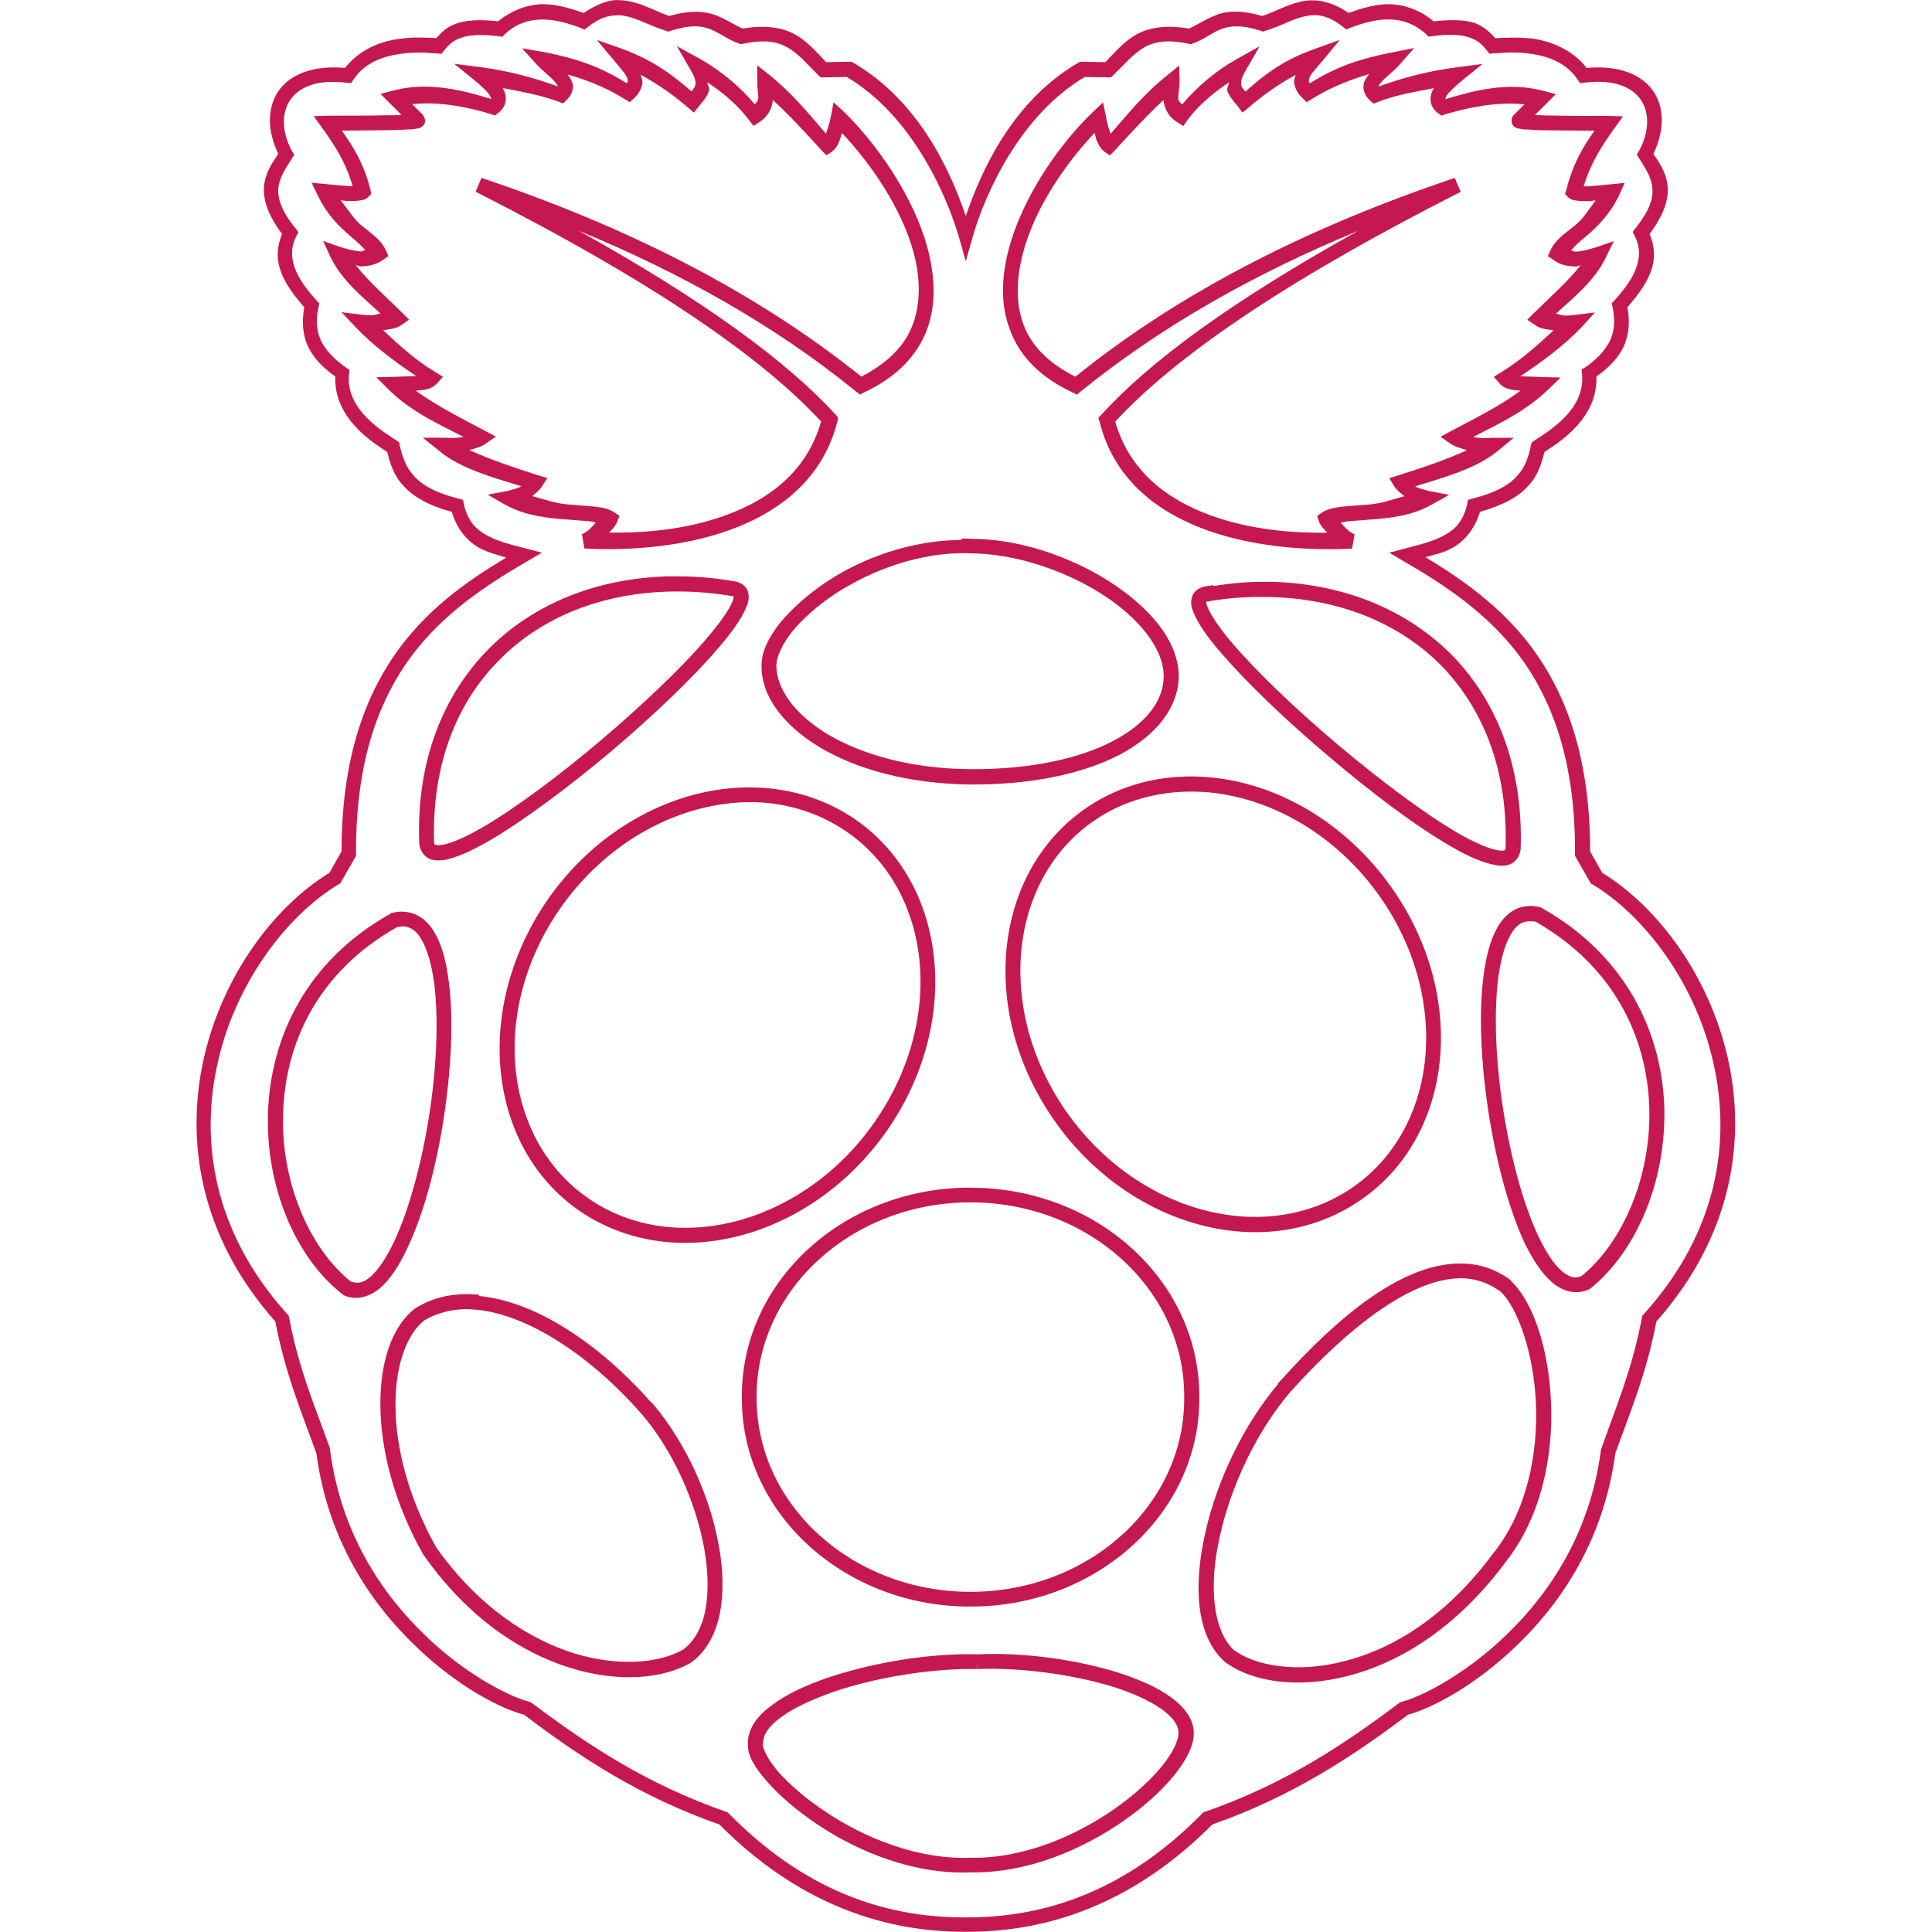 <svg height="18" viewBox="0 0 18 18" width="18" xmlns="http://www.w3.org/2000/svg"><path d="m5.742 0c-.094.004-.199.051-.305.121-.133-.047-.266-.086-.402-.082-.133.008-.27.059-.395.16-.168-.02-.301-.012-.395.023-.086.031-.133.082-.18.133-.02 0-.055-.004-.109-.004-.082-.004-.164 0-.242.012-.172.023-.363.098-.5.27-.297-.027-.516.059-.625.223-.105.164-.094.375.004.578-.059.086-.121.176-.133.301-.012.125.039.273.168.445-.043.102-.055.215-.02.324.035.117.117.234.227.359-.027.141-.012.27.039.375.055.109.145.195.25.27-.016.398.367.625.484.703.027.105.059.219.148.312.094.105.238.188.453.246.047.156.137.266.25.332.082.047.172.066.258.094-.395.234-.766.508-1.043.91-.301.438-.492 1.02-.492 1.828l-.113.199c-.516.316-.992.953-1.168 1.719-.176.77-.043 1.664.664 2.461.094.492.246.848.383 1.23.105.797.5 1.387.914 1.785.402.391.809.594 1.02.648.516.391 1.074.762 1.82 1.023.715.719 1.5 1 2.281 1h.031c.781 0 1.566-.281 2.281-1 .746-.262 1.305-.633 1.824-1.023.207-.055.613-.258 1.016-.648.414-.398.809-.988.914-1.785.137-.383.289-.738.383-1.23.707-.797.84-1.691.664-2.461-.176-.766-.652-1.402-1.168-1.719l-.113-.199c0-.809-.191-1.391-.492-1.828-.277-.402-.648-.676-1.043-.914.086-.023.176-.043.258-.09.113-.066.203-.176.25-.332.215-.062.363-.141.453-.246.09-.094.121-.207.148-.312.117-.078.5-.305.484-.703.105-.074.195-.16.25-.27.051-.105.066-.234.039-.375.109-.125.191-.242.227-.359.035-.113.023-.223-.02-.324.129-.172.18-.32.168-.445-.012-.125-.074-.215-.133-.301.098-.203.109-.414.004-.578-.109-.164-.328-.25-.625-.223-.137-.172-.328-.246-.5-.273-.082-.008-.16-.012-.242-.008-.055 0-.094.004-.109.004-.047-.051-.098-.102-.18-.137-.094-.035-.227-.039-.395-.02-.125-.105-.262-.152-.395-.16-.137-.004-.266.035-.398.082-.164-.113-.316-.137-.449-.105-.133.031-.246.098-.355.133-.188-.055-.328-.051-.43-.008-.105.039-.176.094-.254.125-.211-.035-.367-.012-.488.055-.117.066-.199.164-.289.258l-.234-.004-.016.008c-.613.355-.906 1.004-1.051 1.43-.145-.426-.438-1.074-1.051-1.43l-.016-.008-.234.004c-.09-.094-.172-.191-.289-.258-.121-.066-.277-.09-.488-.055-.078-.031-.148-.086-.254-.125-.102-.039-.242-.047-.43.008-.145-.047-.297-.152-.496-.148m.004.141c.145-.004.285.09.461.145l.023.008.02-.008c.188-.059.285-.047.367-.016.086.031.156.094.266.133l.02.008.02-.004c.203-.043.32-.02.418.035.098.055.18.152.285.258l.023.02.242-.004c.613.363.93 1.105 1.043 1.484l.066.234.066-.234c.109-.379.43-1.121 1.043-1.484l.242.004.023-.02c.105-.105.188-.199.285-.258.098-.055.215-.078.418-.035l.02.004.02-.008c.109-.039.18-.102.262-.133.086-.031.184-.043.371.016l.02.008.02-.008c.137-.039.25-.109.359-.133.113-.027.219-.02.367.098l.031.023.035-.016c.133-.051.262-.082.375-.078.117.004.227.043.332.137l.023.023.031-.004c.18-.023.289-.012.359.016.074.027.113.066.156.121l.02.027.035-.004c.031 0 .074-.004.133-.008.074 0 .148 0 .219.012.16.023.328.082.434.238l.023.035.043-.004c.285-.035.449.047.527.164.078.117.078.293-.02.473l-.02.035.023.035c.059.094.113.176.121.27.012.094-.02.207-.156.379l-.027.035.02.039c.043.086.051.168.023.266-.027.098-.098.207-.215.336l-.023.023.008.035c.027.129.016.23-.027.32-.047.09-.121.168-.227.242l-.035.02.004.043c.035.332-.316.535-.445.621l-.023.016-.008.027c-.02.105-.051.199-.125.281-.074.086-.199.16-.418.215l-.043.012-.008.043c-.035.148-.105.227-.203.281-.098.059-.227.09-.359.125l-.164.043.145.086c.434.25.832.531 1.121.949.285.418.469.973.465 1.77v.02l.148.258.016.008c.48.289.953.91 1.121 1.645.172.738.051 1.586-.641 2.355l-.016.016-.004.016c-.09.484-.242.832-.379 1.227l-.004.008v.008c-.102.77-.48 1.332-.879 1.715-.398.387-.824.59-.977.625l-.012.004-.012.008c-.52.391-1.066.754-1.805 1.012l-.016.004-.012.012c-.695.707-1.438.969-2.191.969h-.031c-.754 0-1.496-.262-2.191-.969l-.012-.012-.016-.004c-.738-.258-1.285-.621-1.805-1.012l-.012-.008-.012-.004c-.152-.035-.582-.238-.977-.625-.398-.383-.777-.945-.879-1.715v-.016c-.141-.395-.293-.742-.383-1.227l-.004-.016-.016-.016c-.691-.77-.812-1.617-.641-2.355.168-.734.641-1.355 1.121-1.645l.016-.008.148-.258v-.02c-.004-.797.18-1.352.465-1.77.289-.418.688-.699 1.121-.949l.145-.086-.164-.043c-.133-.035-.262-.066-.359-.125-.098-.055-.168-.133-.203-.281l-.008-.043-.043-.012c-.219-.055-.344-.129-.418-.215-.074-.082-.105-.176-.129-.281l-.004-.027-.023-.016c-.129-.086-.48-.289-.445-.621l.004-.039-.035-.023c-.105-.074-.18-.152-.227-.242-.043-.09-.055-.191-.027-.316l.008-.039-.023-.023c-.117-.129-.188-.238-.215-.336-.027-.098-.02-.18.023-.266l.02-.039-.027-.035c-.137-.168-.168-.285-.16-.379.012-.094.066-.176.125-.27l.023-.035-.02-.035c-.098-.18-.098-.352-.02-.473.078-.117.242-.199.527-.164l.043.004.023-.035c.105-.156.273-.215.434-.238.07-.012.145-.012.219-.012.059.004.102.008.133.008l.031.004.023-.027c.043-.055.082-.094.156-.121.07-.027.18-.039.359-.016l.031.004.023-.023c.105-.098.215-.133.332-.137.113-.004.242.027.375.078l.035.016.031-.023c.102-.082.184-.109.262-.109zm6.738.23-.238.086c-.309.109-.48.254-.641.395-.012-.016-.031-.035-.035-.047-.008-.027-.012-.066.039-.152l.129-.223-.223.125c-.191.109-.359.25-.5.418-.012-.016-.035-.031-.035-.051-.004-.043.012-.102.012-.172l-.004-.141-.109.09c-.227.18-.371.367-.531.547v-.004c-.02-.051-.035-.109-.043-.164l-.027-.125-.09.086c-.301.285-.656.781-.789 1.285-.066.254-.078.512.012.746.086.238.273.441.586.586l.039.02.031-.027c.762-.617 1.633-1.105 2.59-1.5-1.18.656-1.945 1.219-2.395 1.715l-.027.027.012.039c.145.582.609.887 1.09 1.039.48.152.988.156 1.262.141l.023-.133c-.066-.031-.094-.07-.129-.109.016 0 .016-.004.035-.008.062-.008.145-.012.234-.02.18-.012.395-.035.574-.137l.168-.094-.188-.035c-.059-.016-.102-.027-.129-.043 0 0 0 0-.004 0 .281-.086.574-.168.77-.328l.152-.125h-.199c-.066.004-.121.004-.18-.008.238-.121.488-.238.699-.441l.117-.113-.168-.004c-.07-.004-.145-.004-.203-.008-.004 0 0 0-.004 0 .211-.141.41-.289.566-.453l.129-.141-.188.023c-.121.016-.133-.004-.176-.012.168-.152.359-.305.465-.523l.074-.152-.16.055c-.07.023-.137.039-.191.043-.02 0-.031-.012-.047-.012.035-.039.066-.074.137-.129.102-.086.223-.203.312-.387l.051-.113-.121.012c-.082.008-.16.016-.223.02-.016 0-.027 0-.039 0 .074-.234.176-.387.289-.543l.078-.109-.137-.004c-.168 0-.383 0-.551-.004-.055 0-.09-.004-.133-.004l.195-.195-.117-.031c-.336-.09-.668.004-.91.078-.004-.004 0-.012.008-.031.023-.035.082-.09.148-.145l.188-.152-.242.031c-.266.035-.504.098-.727.18.004-.016.016-.031.023-.039.039-.047.117-.102.172-.164l.137-.156-.199.039c-.406.078-.602.184-.773.289 0-.004-.008-.008-.008-.012-.004-.012 0-.027.008-.047.016-.035.066-.09.117-.148zm-6.922 0 .164.195c.047.059.098.113.117.152.008.02.008.031.008.043-.004.004-.008.008-.012.012-.172-.105-.367-.211-.77-.289l-.203-.035.137.152c.059.062.133.117.172.164.016.02.023.031.023.039-.234-.086-.477-.148-.723-.18l-.242-.031.188.152c.066.055.125.109.145.145.012.02.012.027.012.031-.246-.074-.574-.168-.914-.078l-.117.031.195.195c-.039.004-.078.004-.129.004-.168.004-.383.004-.555.004l-.133.004.078.109c.113.156.215.309.285.543-.012 0-.02 0-.035 0-.062-.004-.145-.012-.227-.02l-.121-.012.055.113c.086.184.207.301.309.387.07.059.102.09.137.129-.016 0-.023.012-.043.012-.055-.004-.121-.02-.195-.043l-.156-.055.07.152c.109.219.297.371.465.523-.043.008-.055.027-.172.012l-.191-.023.133.141c.156.164.352.312.562.453-.059.004-.133.004-.207.008l-.164.004.117.117c.207.203.457.316.695.438-.055.012-.109.012-.18.008h-.199l.156.125c.191.16.484.242.766.328 0 0 0 0-.004 0-.027.016-.066.027-.129.043l-.184.035.164.094c.184.102.395.125.574.137.09.008.172.012.238.02.016.004.016.008.031.008-.035.039-.062.078-.129.109l.023.133c.273.016.781.012 1.262-.141.48-.152.945-.457 1.094-1.039l.008-.039-.023-.027c-.453-.496-1.219-1.059-2.395-1.715.957.395 1.828.883 2.586 1.5l.035.027.039-.02c.309-.145.496-.348.586-.586.086-.234.074-.492.008-.746-.133-.504-.488-.996-.785-1.285l-.094-.086-.023.125c-.012.055-.027.113-.047.164v.004c-.16-.184-.305-.367-.527-.547l-.113-.09v.141c-.004.07.012.129.008.172 0 .02-.023.035-.031.051-.141-.168-.312-.309-.5-.418l-.227-.125.129.223c.051.086.051.125.039.152-.004.012-.02.031-.031.047-.164-.141-.336-.281-.641-.395zm7.195.32c-.023.031-.047.059-.051.102-.008.051.02.105.059.141l.035.031.039-.016c.156-.062.34-.094.523-.129-.023.035-.035.074-.031.121.004.043.031.086.07.113l.031.023.031-.012c.211-.062.477-.121.742-.094l-.105.105c-.012.012-.02.047-.012.07.008.027.023.035.031.039.02.012.027.012.035.012.02.004.039.008.066.008.055.004.129.008.211.008.133 0 .285.004.426.004-.102.145-.199.301-.262.551l-.012.039.027.027c.031.031.062.031.09.035.031.004.062.004.098.004.02 0 .047-.004.07-.008-.059.082-.117.172-.184.227-.098.082-.191.137-.238.242l-.023.051.047.031c.062.051.141.066.219.066.012-.004.027-.008.039-.012-.121.156-.281.293-.438.449l-.059.059.07.047c.039.031.098.043.176.051-.148.137-.297.273-.488.391l-.07.043.055.062c.047.055.113.059.18.066h.016c-.195.145-.418.254-.645.375l-.102.055.094.066c.055.035.105.043.152.059-.184.086-.402.16-.637.234l-.086.027.047.078c.027.039.059.062.094.09-.113.031-.223.07-.336.078-.09.008-.172.012-.246.02-.07.008-.133.02-.188.055l-.043.031.016.051c.016.043.051.074.078.105-.273.004-.629-.016-.992-.129-.445-.141-.84-.406-.984-.906.543-.586 1.527-1.281 3.219-2.141l-.055-.129c-1.324.445-2.527 1.039-3.535 1.852-.262-.133-.414-.297-.484-.488-.074-.199-.066-.43-.004-.664.109-.422.402-.84.668-1.121.004.02.008.039.012.055.02.051.039.09.078.121l.051.035.043-.043c.152-.164.293-.32.457-.473.008.086.055.164.129.207l.055.035.039-.055c.094-.129.23-.246.387-.352 0 .023-.023.059-.016.078.027.07.074.113.098.145l.043.059.059-.047c.133-.117.281-.219.438-.305-.008.027-.02.055-.012.086.008.047.035.094.074.129l.039.039.047-.027c.137-.086.301-.164.535-.234m-7.465.004c.23.066.395.145.531.23l.047.027.039-.035c.043-.039.066-.086.078-.133.004-.031-.008-.059-.016-.086.16.086.305.188.441.305l.055.047.047-.059c.023-.031.07-.074.094-.145.008-.02-.016-.055-.016-.078.16.105.293.223.391.355l.039.051.055-.035c.086-.055.121-.137.125-.207.164.152.309.309.457.473l.043.043.051-.035c.043-.031.059-.07.078-.121.004-.016.008-.035.016-.051.262.277.555.695.668 1.117.062.234.066.465-.008.664-.07.191-.223.355-.48.488-1.012-.812-2.215-1.406-3.539-1.852l-.055.129c1.691.859 2.676 1.555 3.219 2.141-.141.5-.539.766-.984.906-.359.113-.719.133-.992.129.031-.031.062-.062.078-.105l.02-.051-.047-.031c-.051-.035-.113-.047-.188-.055-.074-.008-.156-.012-.242-.02-.113-.008-.223-.047-.336-.078.031-.027.066-.051.09-.09l.051-.078-.09-.027c-.23-.074-.453-.148-.637-.234.051-.016.098-.023.152-.059l.094-.066-.102-.055c-.227-.121-.445-.23-.641-.371.004-.004.008-.004.012-.004.07-.004.133-.012.184-.066l.055-.062-.07-.043c-.195-.117-.34-.254-.488-.391.074-.008.137-.02.176-.051l.066-.047-.059-.059c-.156-.156-.316-.293-.438-.449.016.004.027.008.043.012.074 0 .152-.016.219-.066l.043-.031-.023-.051c-.047-.105-.141-.16-.238-.242-.062-.055-.121-.145-.184-.227.023.004.051.008.07.008.035 0 .07 0 .098-.004.031-.004.059-.004.09-.035l.027-.027-.008-.039c-.062-.25-.164-.406-.266-.551.145 0 .297-.004.426-.004.07 0 .141-.004.211-.008.023 0 .047-.004.066-.008.012 0 .02 0 .035-.012.008-.004.023-.012.035-.039.008-.023-.004-.059-.016-.07v-.004l-.102-.102c.262-.027.531.031.738.094l.035.012.027-.023c.039-.027.066-.07.07-.113.008-.047-.008-.086-.027-.121h-.004c.184.035.371.07.527.129l.039.016.031-.031c.043-.035.066-.09.062-.141-.008-.043-.031-.07-.051-.098m3.742 4.324h-.07v.012c-.465.004-.918.164-1.258.391-.176.117-.324.25-.434.383-.105.133-.172.266-.172.395-.004.289.207.562.547.766.344.203.82.336 1.391.344.582.004 1.059-.102 1.398-.277.34-.18.547-.438.551-.73 0-.336-.281-.652-.656-.891-.379-.238-.855-.395-1.297-.391zm-.004.137h.008c.402 0 .863.148 1.219.371.355.223.59.516.59.773 0 .227-.16.441-.473.605s-.77.266-1.332.262c-.551-.004-1.008-.137-1.324-.324-.312-.188-.48-.426-.48-.645.004-.078.051-.191.145-.309s.234-.242.402-.355c.336-.219.789-.391 1.246-.379m-2.773.215c-.676.012-1.277.25-1.699.676-.426.43-.676 1.047-.648 1.809v.004c.004.055.035.109.082.137.051.027.105.023.16.016.113-.023.25-.086.414-.18.32-.188.734-.496 1.129-.828.391-.332.766-.688 1.008-.973.121-.141.207-.262.25-.363.023-.051.035-.098.02-.152-.012-.051-.066-.09-.121-.098-.195-.035-.395-.051-.594-.047m5.566.051c-.172-.004-.344.012-.516.039v-.008l-.082.012c-.051.012-.105.047-.117.102-.016.051-.004.102.02.152.043.102.129.223.25.363.242.281.613.637 1.008.969.395.336.805.645 1.129.832.16.094.301.156.414.176.055.012.109.012.156-.012.051-.027.082-.082.086-.141v-.004c.023-.758-.223-1.375-.648-1.805-.426-.426-1.023-.664-1.699-.676zm-5.562.09c.188-.004.379.012.566.043.023.004.012-.004.012 0 0 0 0 .023-.016.059-.031.074-.113.191-.23.328-.23.273-.602.625-.988.953-.391.332-.801.637-1.109.816-.156.09-.289.148-.367.16-.043.008-.066.004-.07 0-.008 0-.008-.004-.012-.023-.02-.727.211-1.301.609-1.699.395-.402.961-.625 1.605-.637m5.559.051c.645.012 1.207.234 1.605.633.395.402.629.977.605 1.703 0 .02-.004.02-.008.023-.008.004-.031.008-.07 0-.082-.016-.211-.07-.367-.16-.309-.18-.719-.488-1.109-.816-.391-.328-.758-.68-.992-.953-.117-.137-.195-.254-.227-.328-.016-.035-.016-.055-.016-.059h.008c.191-.035.379-.047.57-.043m-.742 1.672c-.324.004-.641.09-.918.27-.891.578-1.047 1.875-.363 2.891.68 1.016 1.953 1.391 2.844.812.891-.574 1.047-1.871.363-2.887-.469-.699-1.211-1.094-1.926-1.086zm-4.07.102c-.711-.008-1.457.383-1.926 1.082-.68 1.02-.527 2.316.363 2.891.895.574 2.164.203 2.848-.812.684-1.02.527-2.316-.363-2.891-.281-.18-.598-.266-.922-.27zm4.074.039c.656-.008 1.363.359 1.809 1.023.645.965.492 2.164-.324 2.691-.82.527-2.008.191-2.656-.773-.645-.965-.492-2.168.324-2.695.254-.164.547-.242.848-.246m-4.074.098c.301.004.59.086.844.25.82.527.973 1.73.324 2.695-.645.961-1.836 1.301-2.652.773-.816-.527-.973-1.73-.324-2.695.445-.66 1.148-1.027 1.809-1.023m7.242.969c-.129 0-.23.082-.297.199s-.105.27-.129.449c-.047.359-.023.824.047 1.277.07.453.188.895.336 1.215.078.156.16.285.258.367.094.082.219.117.336.066l.016-.008c.434-.348.711-1.008.691-1.695-.023-.688-.355-1.41-1.141-1.852l-.016-.008c-.031-.008-.066-.012-.102-.012zm-10.492.051c-.035 0-.07.004-.102.012h-.008l-.008.008c-.789.441-1.117 1.16-1.141 1.852-.023.688.254 1.348.691 1.691l.008.008.008.004c.113.051.238.016.336-.066.098-.086.18-.211.254-.371.152-.316.27-.758.34-1.211.07-.457.094-.918.047-1.277-.023-.18-.062-.336-.129-.449-.066-.117-.172-.199-.297-.199zm10.496.09c.016 0 .035 0 .055.004.738.422 1.039 1.086 1.059 1.73.02.641-.246 1.258-.629 1.57-.062.027-.113.016-.184-.043-.074-.062-.148-.176-.219-.324-.141-.297-.258-.73-.328-1.176-.07-.441-.09-.898-.047-1.234.023-.172.062-.309.113-.398.051-.09.105-.129.18-.129zm-10.5.047c.074.004.129.039.18.133.051.09.09.227.113.395.043.34.023.793-.047 1.238-.07.445-.188.879-.328 1.176-.07.148-.148.262-.219.324-.07.059-.121.066-.184.043-.387-.312-.652-.93-.629-1.57.02-.648.32-1.312 1.059-1.73.02-.004.035-.008.055-.008m5.277 2.434c-1.172.004-2.125.875-2.117 1.953v.02c.004 1.074.969 1.938 2.141 1.93 1.172-.004 2.129-.875 2.121-1.949v-.023c-.008-1.074-.969-1.938-2.145-1.93zm0 .137h.004c1.102-.004 1.996.801 2 1.797v.02c.008.992-.875 1.805-1.98 1.812-1.105.004-1.996-.801-2.004-1.793v-.02c-.004-.996.879-1.809 1.98-1.816zm4.555.57c-.527.012-1.105.48-1.656 1.094l-.02.02v.008c-.32.379-.566.891-.676 1.375-.113.492-.094.961.172 1.207v.004h.004c.246.188.676.258 1.156.133.48-.125 1.012-.449 1.465-1.062.332-.422.441-.98.422-1.477-.02-.496-.16-.934-.371-1.137v-.004l-.004-.004c-.141-.109-.316-.164-.492-.156zm.004.137c.145-.004.285.043.398.129.156.156.305.57.324 1.043s-.086.996-.391 1.383h-.004v.004c-.434.59-.938.895-1.387 1.008-.445.117-.836.043-1.035-.105-.195-.188-.234-.605-.125-1.07.105-.473.352-.984.66-1.34l.004-.004c.543-.602 1.113-1.035 1.555-1.047m-9.191.148c-.188-.008-.363.031-.516.125h-.004l-.004.004c-.219.164-.332.5-.328.91s.125.902.402 1.391v.004h.004c.41.582.906.906 1.363 1.047.453.141.871.102 1.129-.051v-.004h.004c.141-.105.223-.266.262-.457.035-.188.031-.406-.012-.633-.082-.453-.301-.941-.605-1.305l-.02-.023h-.004c-.492-.555-1.078-.941-1.605-.992v-.012zm-.008.141c.484.02 1.098.41 1.598.984.285.336.496.809.574 1.238.039.211.043.414.012.578-.031.164-.102.289-.203.367-.211.125-.59.168-1.016.039-.426-.133-.895-.434-1.289-.988-.262-.469-.379-.938-.379-1.32-.004-.383.109-.672.27-.797.129-.074.273-.109.434-.102m4.715 3.215c-.422-.012-.945.07-1.371.211-.211.07-.398.156-.535.258-.141.102-.234.223-.23.367-.004.113.07.227.184.355.113.129.273.266.465.395.387.258.906.469 1.438.445.516.008 1.027-.211 1.414-.48.191-.133.355-.281.469-.422.113-.141.188-.277.184-.402-.004-.133-.094-.242-.219-.332-.125-.09-.297-.164-.492-.227-.391-.121-.879-.188-1.301-.168zm.004.055v.082c.406-.016.887.051 1.258.164.188.059.348.133.453.207.109.078.16.152.16.219v.004c.004.062-.047.18-.152.309-.105.129-.258.27-.441.398-.367.258-.859.465-1.332.457h-.004c-.492.02-.988-.18-1.355-.426-.184-.121-.336-.254-.441-.371-.102-.117-.148-.223-.148-.258l.004-.004v-.004c-.004-.078.051-.164.172-.25.117-.086.297-.168.5-.238.406-.137.926-.215 1.324-.207v-.047l.004.047zm0 0" fill="#c51850"/></svg>